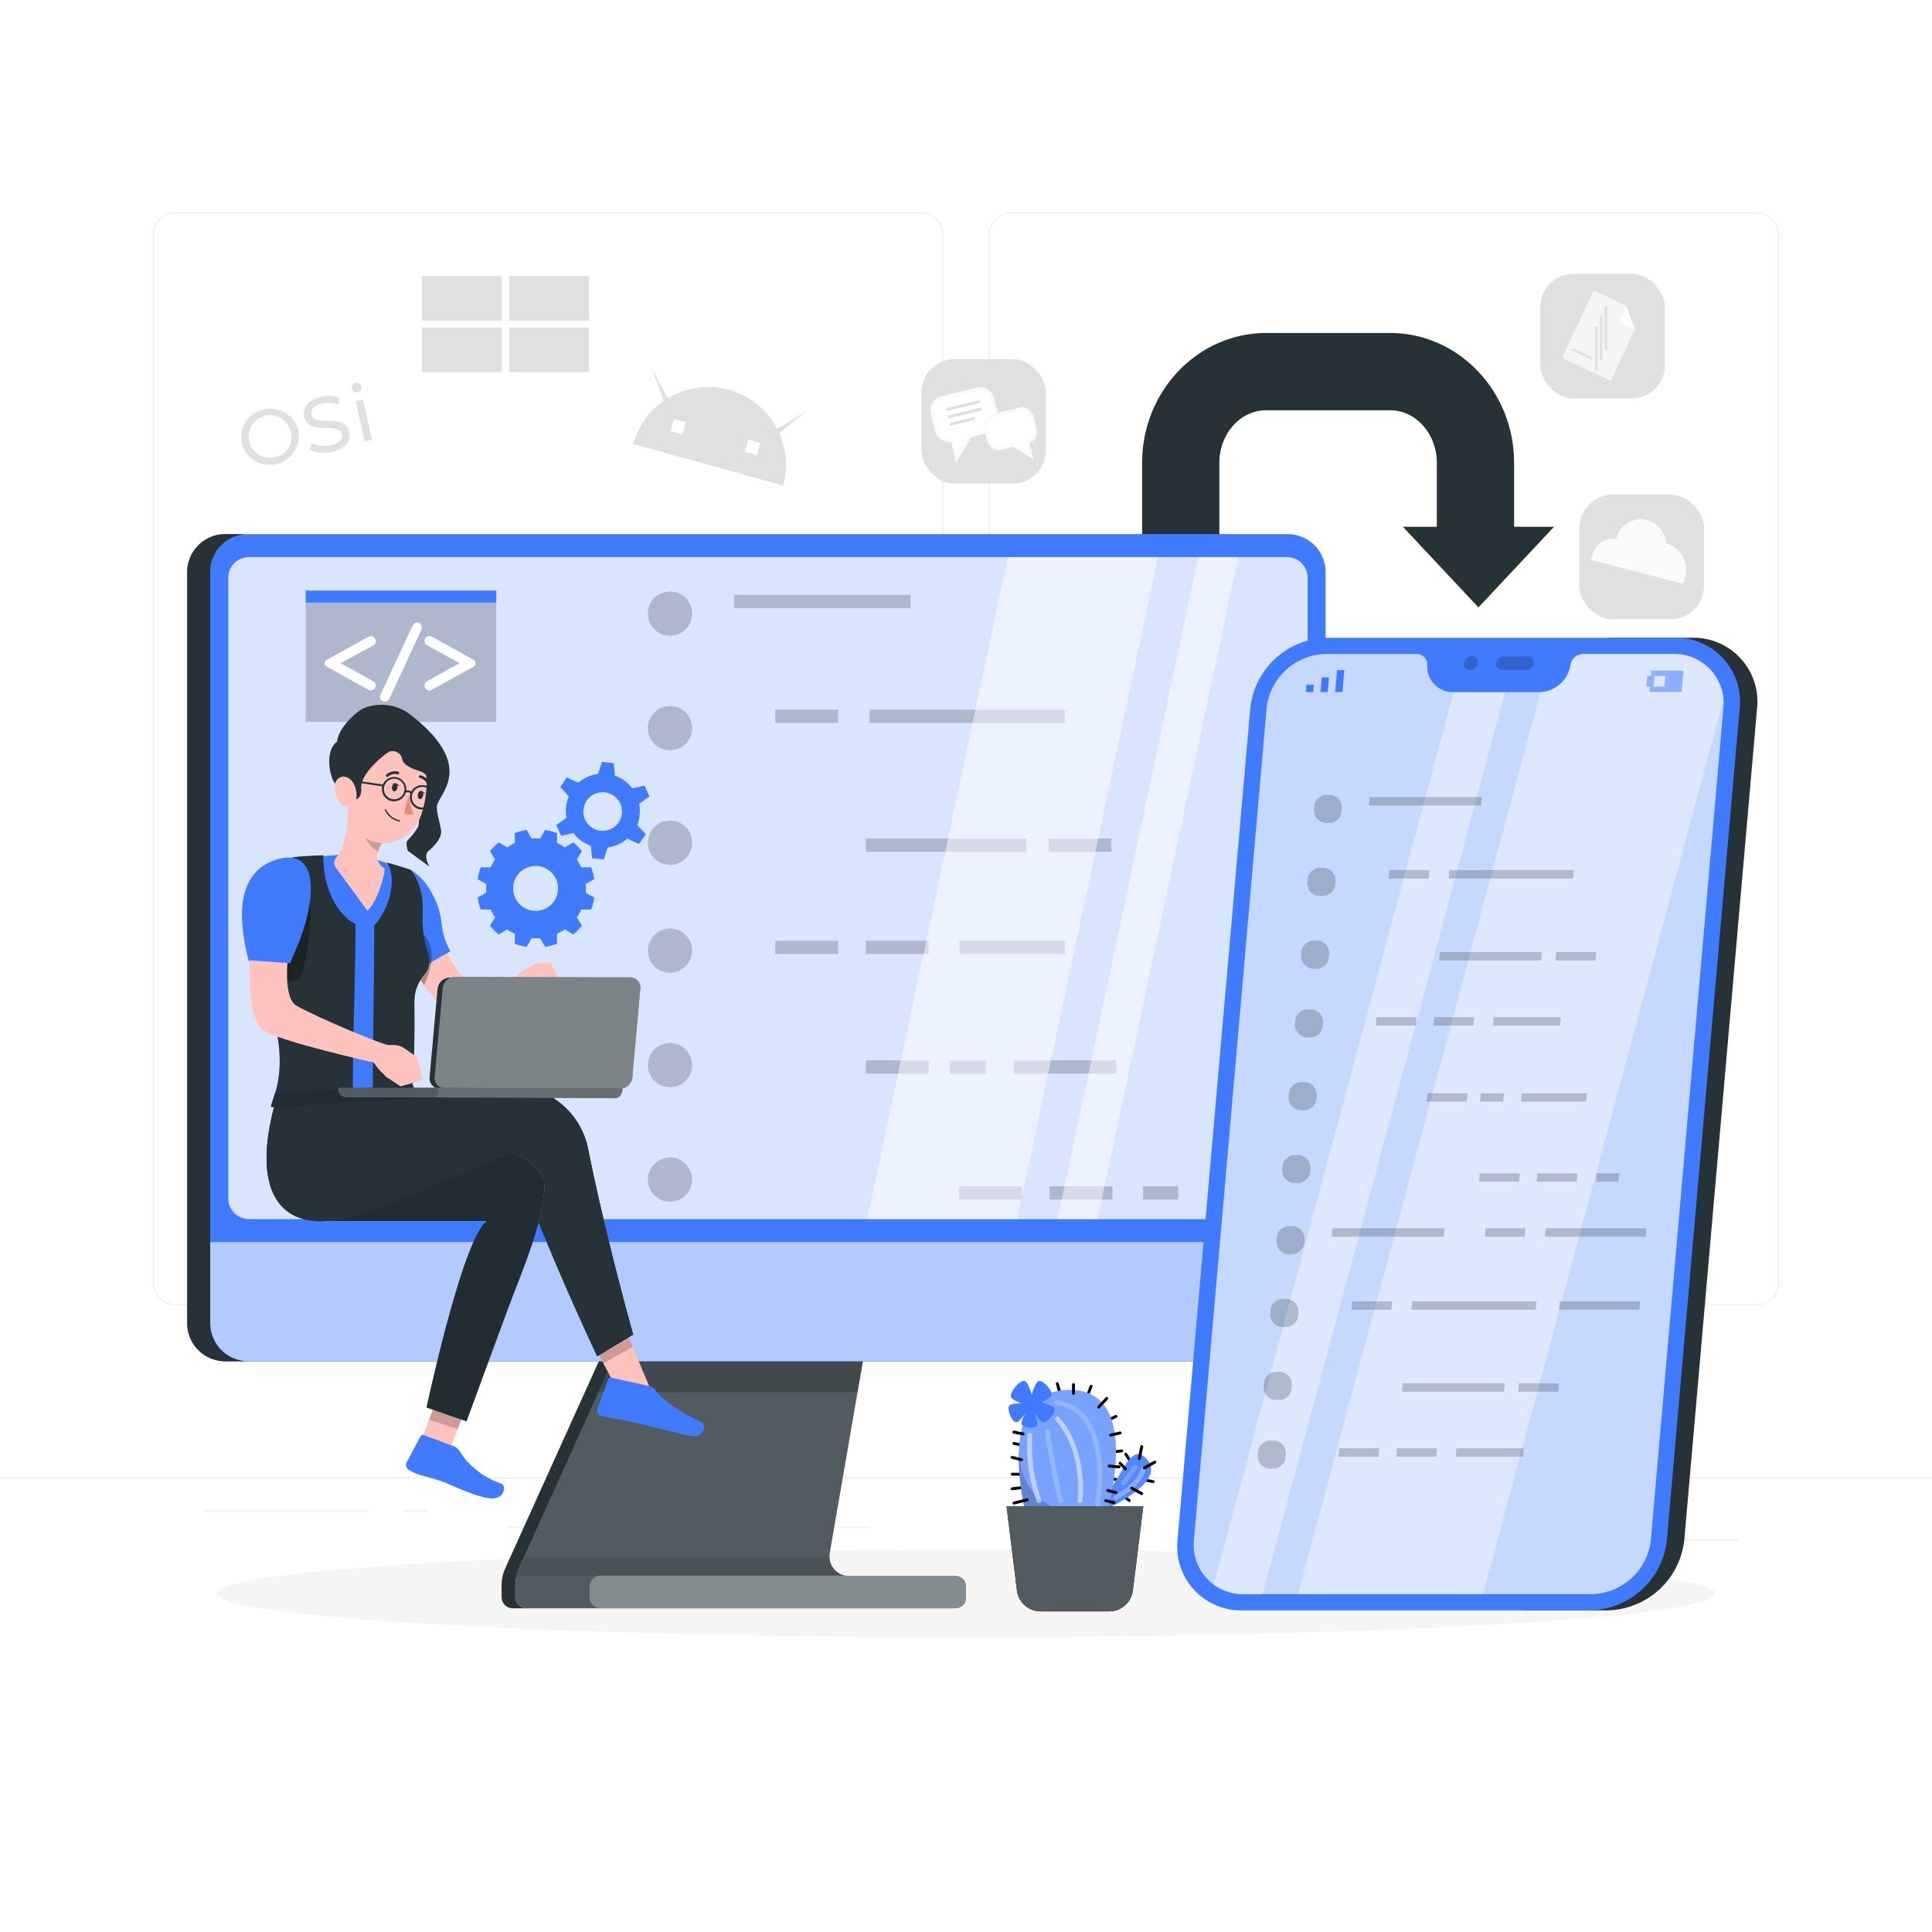 <svg class="animated" id="freepik_stories-cross-platform-software" xmlns="http://www.w3.org/2000/svg" viewBox="0 0 500 500" version="1.1" xmlns:xlink="http://www.w3.org/1999/xlink" xmlns:svgjs="http://svgjs.com/svgjs"><style>svg#freepik_stories-cross-platform-software:not(.animated) .animable {opacity: 0;}svg#freepik_stories-cross-platform-software.animated #freepik--background-complete--inject-65 {animation: 1s 1 forwards cubic-bezier(.36,-0.01,.5,1.38) slideUp;animation-delay: 0s;}svg#freepik_stories-cross-platform-software.animated #freepik--Shadow--inject-65 {animation: 1s 1 forwards cubic-bezier(.36,-0.01,.5,1.38) zoomOut;animation-delay: 0s;}svg#freepik_stories-cross-platform-software.animated #freepik--Arrow--inject-65 {animation: 1s 1 forwards cubic-bezier(.36,-0.01,.5,1.38) zoomIn,1.5s Infinite  linear shake;animation-delay: 0s,1s;}svg#freepik_stories-cross-platform-software.animated #freepik--Plant--inject-65 {animation: 1s 1 forwards cubic-bezier(.36,-0.01,.5,1.38) lightSpeedLeft;animation-delay: 0s;}svg#freepik_stories-cross-platform-software.animated #freepik--device-1--inject-65 {animation: 1s 1 forwards cubic-bezier(.36,-0.01,.5,1.38) lightSpeedLeft,1.5s Infinite  linear wind;animation-delay: 0s,1s;}svg#freepik_stories-cross-platform-software.animated #freepik--Gears--inject-65 {animation: 1s 1 forwards cubic-bezier(.36,-0.01,.5,1.38) zoomIn;animation-delay: 0s;}svg#freepik_stories-cross-platform-software.animated #freepik--Character--inject-65 {animation: 1s 1 forwards cubic-bezier(.36,-0.01,.5,1.38) lightSpeedRight,1.5s Infinite  linear wind;animation-delay: 0s,1s;}svg#freepik_stories-cross-platform-software.animated #freepik--device-2--inject-65 {animation: 1s 1 forwards cubic-bezier(.36,-0.01,.5,1.38) slideDown,1.5s Infinite  linear floating;animation-delay: 0s,1s;}            @keyframes slideUp {                0% {                    opacity: 0;                    transform: translateY(30px);                }                100% {                    opacity: 1;                    transform: inherit;                }            }                    @keyframes zoomOut {                0% {                    opacity: 0;                    transform: scale(1.5);                }                100% {                    opacity: 1;                    transform: scale(1);                }            }                    @keyframes zoomIn {                0% {                    opacity: 0;                    transform: scale(0.5);                }                100% {                    opacity: 1;                    transform: scale(1);                }            }                    @keyframes shake {                10%, 90% {                    transform: translate3d(-1px, 0, 0);                  }                  20%, 80% {                    transform: translate3d(2px, 0, 0);                  }                  30%, 50%, 70% {                    transform: translate3d(-4px, 0, 0);                  }                  40%, 60% {                    transform: translate3d(4px, 0, 0);                  }            }                    @keyframes lightSpeedLeft {              from {                transform: translate3d(-50%, 0, 0) skewX(20deg);                opacity: 0;              }              60% {                transform: skewX(-10deg);                opacity: 1;              }              80% {                transform: skewX(2deg);              }              to {                opacity: 1;                transform: translate3d(0, 0, 0);              }            }                    @keyframes wind {                0% {                    transform: rotate( 0deg );                }                25% {                    transform: rotate( 1deg );                }                75% {                    transform: rotate( -1deg );                }            }                    @keyframes lightSpeedRight {              from {                transform: translate3d(50%, 0, 0) skewX(-20deg);                opacity: 0;              }              60% {                transform: skewX(10deg);                opacity: 1;              }              80% {                transform: skewX(-2deg);              }              to {                opacity: 1;                transform: translate3d(0, 0, 0);              }            }                    @keyframes slideDown {                0% {                    opacity: 0;                    transform: translateY(-30px);                }                100% {                    opacity: 1;                    transform: translateY(0);                }            }                    @keyframes floating {                0% {                    opacity: 1;                    transform: translateY(0px);                }                50% {                    transform: translateY(-10px);                }                100% {                    opacity: 1;                    transform: translateY(0px);                }            }        </style><g id="freepik--background-complete--inject-65" class="animable" style="transform-origin: 250px 228.23px;"><rect x="416.78" y="398.49" width="33.12" height="0.25" style="fill: rgb(235, 235, 235); transform-origin: 433.34px 398.615px;" id="elni1n0mrgzd" class="animable"></rect><rect x="322.53" y="401.21" width="8.69" height="0.25" style="fill: rgb(235, 235, 235); transform-origin: 326.875px 401.335px;" id="elbkskgjjciv6" class="animable"></rect><rect x="396.59" y="389.21" width="19.19" height="0.25" style="fill: rgb(235, 235, 235); transform-origin: 406.185px 389.335px;" id="elpw2ioyvgik" class="animable"></rect><rect x="52.46" y="390.89" width="43.19" height="0.25" style="fill: rgb(235, 235, 235); transform-origin: 74.055px 391.015px;" id="eltj4cfuqge6d" class="animable"></rect><rect x="104.56" y="390.89" width="6.33" height="0.25" style="fill: rgb(235, 235, 235); transform-origin: 107.725px 391.015px;" id="elqn1z8s61ml" class="animable"></rect><rect x="131.47" y="395.11" width="93.68" height="0.25" style="fill: rgb(235, 235, 235); transform-origin: 178.31px 395.235px;" id="el259w169rolj" class="animable"></rect><path d="M238.4,337.8H45.3a5.71,5.71,0,0,1-5.71-5.71V60.66A5.71,5.71,0,0,1,45.3,55H238.4a5.71,5.71,0,0,1,5.71,5.71V332.09A5.71,5.71,0,0,1,238.4,337.8ZM45.3,55.2a5.47,5.47,0,0,0-5.46,5.46V332.09a5.47,5.47,0,0,0,5.46,5.46H238.4a5.47,5.47,0,0,0,5.46-5.46V60.66a5.47,5.47,0,0,0-5.46-5.46Z" style="fill: rgb(235, 235, 235); transform-origin: 141.85px 196.4px;" id="ellx0udcfiurh" class="animable"></path><path d="M454.7,337.8H261.6a5.71,5.71,0,0,1-5.71-5.71V60.66A5.71,5.71,0,0,1,261.6,55H454.7a5.71,5.71,0,0,1,5.71,5.71V332.09A5.71,5.71,0,0,1,454.7,337.8ZM261.6,55.2a5.47,5.47,0,0,0-5.46,5.46V332.09a5.47,5.47,0,0,0,5.46,5.46H454.7a5.47,5.47,0,0,0,5.46-5.46V60.66a5.47,5.47,0,0,0-5.46-5.46Z" style="fill: rgb(235, 235, 235); transform-origin: 358.15px 196.4px;" id="elqc2i99zuaxh" class="animable"></path><rect y="382.4" width="500" height="0.25" style="fill: rgb(235, 235, 235); transform-origin: 250px 382.525px;" id="eloa356rey5fb" class="animable"></rect><path d="M378.29,300.18s13.8-13,13.57-21.55-8.62,11.48-8.82,7.27,9.54-16.3,9.95-24.56-9.91,14.82-10.46,11,9.45-21.05,9.37-27.05-8.74,15.21-10,11.46,7.21-17.77,5-28.26-6.77,17-7.47,13.54,5.16-21.43,1-28.59-3,19.39-4.39,16.3-2.27-18.31-7.54-23.49,1.39,15.33-.23,16.37-9.14-14.24-11.17-11.34,10.69,19.31,10.81,23.23-10.26-6.55-11.19-2.3,14.45,10.94,15.24,15-12.8-3.21-12.74,1,12.93,6.44,13.7,11.2-12.61-3.45-11.87,2.14,9.73,4.49,10.76,10-9.3-.77-8.91,4.46,10.71,5.81,11.79,9.8-9.85-1.86-9.55,2.38S376.14,292.91,378.29,300.18Z" style="fill: rgb(224, 224, 224); transform-origin: 374.841px 252.796px;" id="elsqysm0jc5z9" class="animable"></path><path d="M377.15,318.68a163.48,163.48,0,0,0,2.9-29.2c.52-21.29-2.16-42.76-9.25-62.89-.52-1.47-2.91-.94-2.39.54,7,20,9.7,41.17,9.19,62.27A160,160,0,0,1,374.81,318c-.31,1.53,2,2.27,2.34.73Z" style="fill: rgb(240, 240, 240); transform-origin: 374.225px 272.649px;" id="eler0wmctk71a" class="animable"></path><path d="M382.33,304.58s-9.59-18.36-6.53-30.8,5.3,16.52,6.73,9.59S378,263,383.55,253s.41,18.76,4.08,12.44S387,243,392.12,236.86s1.63,13.26,4.07,10.2,1.84-17.33,5.72-20.6.4,13.67,2.44,10.4,6.73-18.15,13.26-20-4.28,9.17,0,8.15,14.07-3.26,14.89,1.23-20.6,9.38-23.05,14.89,9.79-4.29,12-.21-18.77,9.79-20.4,15.91,17.34-5.1,16.93,1.23-21.83,7.54-22.85,13.05,17.55-6.12,16.93-.61-19.17,9.79-20.39,15.7,13.66-5.5,14.07-.81S382.33,304.58,382.33,304.58Z" style="fill: rgb(235, 235, 235); transform-origin: 403.86px 260.615px;" id="el4c6in17k20e" class="animable"></path><path d="M368.77,304s9.28-16.55,6.51-24.63S370.49,293,369,289s4.23-18.4,2.15-26.4-5,17.1-6.71,13.56,2.73-22.9.86-28.6-3.8,17.13-6.13,13.92,1.57-19.11-3.64-28.48-1.37,18.28-3.08,15.16-1.48-22-7.58-27.58,3,19.39.69,16.86-7.65-16.79-14.23-20.16,5.91,14.22,4.68,15.69-13-10.85-14.05-7.48,16,15.23,17.26,18.94-11.75-3.19-11.37,1.15,17.07,6.12,19,9.76-13.17.77-11.86,4.75,14.26,2.28,16.42,6.59-13.06.48-10.69,5.59,10.63,1.38,13.26,6.33-9.1,2-7.16,6.92,11.95,2.34,14.17,5.83-10,1.16-8.4,5.12S364.55,297.74,368.77,304Z" style="fill: rgb(235, 235, 235); transform-origin: 348.855px 260.426px;" id="el70vvwmmrkf9" class="animable"></path><path d="M373.22,322a164.55,164.55,0,0,0-6-28.73c-5.88-20.47-14.85-40.16-27.64-57.26-.93-1.24-3.06,0-2.11,1.24,12.67,16.94,21.57,36.38,27.39,56.67A161.09,161.09,0,0,1,370.77,322c.15,1.55,2.6,1.56,2.45,0Z" style="fill: rgb(240, 240, 240); transform-origin: 355.229px 279.331px;" id="el0rz4xczl1jh" class="animable"></path><path d="M381.92,319.67a175.93,175.93,0,0,1,3-25.37c2.94-16.17,7.63-32.69,16.67-46.58,5.15-7.93,11.9-14.72,20.53-18.77,1.43-.67.19-2.78-1.23-2.12-15.44,7.26-24.69,22.71-30.56,38.09-5.45,14.32-8.47,29.57-10.07,44.78-.35,3.31-.66,6.64-.77,10-.05,1.58,2.39,1.57,2.45,0Z" style="fill: rgb(245, 245, 245); transform-origin: 401.122px 273.793px;" id="el0hm9722w7u38" class="animable"></path><polygon points="401.9 314.92 351.32 314.92 357.03 369.03 357.03 382.08 396.19 382.08 396.19 369.03 401.9 314.92" style="fill: rgb(235, 235, 235); transform-origin: 376.61px 348.5px;" id="elwod4wuhh9er" class="animable"></polygon><path d="M91.05,100.58a1.28,1.28,0,0,1,1-1.53,1.27,1.27,0,1,1-1,1.53Zm1,3.17,1.9-.42,2.3,10.49-1.9.42Z" style="fill: rgb(224, 224, 224); transform-origin: 93.635px 106.634px;" id="elbu3x7dgawcf" class="animable"></path><path d="M62.52,114.64a7.54,7.54,0,0,1,14.72-3.23,7.54,7.54,0,0,1-14.72,3.23Zm12.74-2.8a5.51,5.51,0,1,0-4.19,6.5A5.32,5.32,0,0,0,75.26,111.84Z" style="fill: rgb(224, 224, 224); transform-origin: 69.88px 113.025px;" id="elflxgybae1j4" class="animable"></path><path d="M80.18,116.36l.39-1.7a7.36,7.36,0,0,0,4.93.6c2.39-.53,3.21-1.68,3-2.89-.74-3.38-8.66.59-9.79-4.55-.47-2.14.79-4.32,4.43-5.12a8.3,8.3,0,0,1,4.72.25l-.3,1.72a7.39,7.39,0,0,0-4.05-.29c-2.35.52-3.15,1.73-2.88,2.94.74,3.38,8.67-.58,9.78,4.5.47,2.12-.83,4.32-4.49,5.12A8.43,8.43,0,0,1,80.18,116.36Z" style="fill: rgb(224, 224, 224); transform-origin: 84.559px 109.835px;" id="el65a99skku2r" class="animable"></path><path d="M201.08,110.86c-.27-.51-.56-1-.88-1.5a20.15,20.15,0,0,0-25.12-7.48c-.52.23-1,.49-1.55.77a20.07,20.07,0,0,0-9.66,12.25l38.82,10.76A20.09,20.09,0,0,0,201.08,110.86Zm-24.42,1.56-3.12-.87.86-3.12,3.12.87Zm19.22,5.32-3.12-.86.86-3.12,3.12.86Z" style="fill: rgb(224, 224, 224); transform-origin: 183.647px 112.9px;" id="el4rymn1ukqx7" class="animable"></path><polygon points="198.32 114.84 197.14 113.39 208.76 106.3 198.32 114.84" style="fill: rgb(224, 224, 224); transform-origin: 202.95px 110.57px;" id="eljbryjei70wq" class="animable"></polygon><polygon points="173.26 107.89 175.01 107.27 168.7 95.2 173.26 107.89" style="fill: rgb(224, 224, 224); transform-origin: 171.855px 101.545px;" id="elpb8tewirn1i" class="animable"></polygon><rect x="109.19" y="71.44" width="20.68" height="11.56" style="fill: rgb(224, 224, 224); transform-origin: 119.53px 77.22px;" id="eltl3auuebuth" class="animable"></rect><rect x="131.78" y="71.44" width="20.68" height="11.56" style="fill: rgb(224, 224, 224); transform-origin: 142.12px 77.22px;" id="elduoabus3jhp" class="animable"></rect><rect x="109.19" y="84.78" width="20.68" height="11.56" style="fill: rgb(224, 224, 224); transform-origin: 119.53px 90.56px;" id="el2qjtzd9t0jg" class="animable"></rect><rect x="131.78" y="84.78" width="20.68" height="11.56" style="fill: rgb(224, 224, 224); transform-origin: 142.12px 90.56px;" id="elnjfx3iys5lh" class="animable"></rect><g id="el1phe7rh68gv"><rect x="398.62" y="70.87" width="32.26" height="32.26" rx="8.58" style="fill: rgb(224, 224, 224); transform-origin: 414.75px 87px; transform: rotate(25.28deg);" class="animable"></rect></g><path d="M423.1,85.24l-6.1,13a.32.32,0,0,1-.44.16l-12-5.63a.34.34,0,0,1-.16-.45l7.92-16.85a.33.33,0,0,1,.44-.16l8.08,3.79Z" style="fill: rgb(245, 245, 245); transform-origin: 413.734px 86.857px;" id="el6v4wv2o6wof" class="animable"></path><path d="M420.87,79.06,419,83a.34.34,0,0,0,.16.45l3.9,1.83Z" style="fill: rgb(255, 255, 255); transform-origin: 421.014px 82.17px;" id="elms8aithu1jf" class="animable"></path><g id="el1401scvl24hj"><rect x="415.23" y="79.3" width="0.7" height="11.29" rx="0.3" style="fill: rgb(224, 224, 224); transform-origin: 415.58px 84.945px; transform: rotate(-64.99deg);" class="animable"></rect></g><g id="elb9wmilp9zfj"><rect x="414.01" y="81.9" width="0.7" height="11.29" rx="0.3" style="fill: rgb(224, 224, 224); transform-origin: 414.36px 87.545px; transform: rotate(-64.99deg);" class="animable"></rect></g><g id="elru5l6y60emi"><rect x="412.79" y="84.5" width="0.7" height="11.29" rx="0.3" style="fill: rgb(224, 224, 224); transform-origin: 413.14px 90.145px; transform: rotate(-64.99deg);" class="animable"></rect></g><path d="M411.92,92.33l-4.69-2.16a.3.3,0,0,0-.4.15l0,.09a.3.3,0,0,0,.15.4L411.63,93a.3.3,0,0,0,.4-.15l0-.09A.3.3,0,0,0,411.92,92.33Z" style="fill: rgb(224, 224, 224); transform-origin: 409.441px 91.585px;" id="el4i7ruvkph1q" class="animable"></path><g id="eln7ot01gpli8"><rect x="238.46" y="92.94" width="32.21" height="32.21" rx="8.57" style="fill: rgb(224, 224, 224); transform-origin: 254.565px 109.045px; transform: rotate(-13.47deg);" class="animable"></rect></g><path d="M256.89,103.23l1.05,4.41a3.41,3.41,0,0,1-2.51,4.1l-4.22,1-3.65,6-1.16-4.81a3.41,3.41,0,0,1-4.1-2.52L241.25,107a3.4,3.4,0,0,1,2.51-4.1l9-2.16A3.4,3.4,0,0,1,256.89,103.23Z" style="fill: rgb(255, 255, 255); transform-origin: 249.594px 109.689px;" id="eluc2vl72z8cj" class="animable"></path><path d="M247.4,119.71l-1.29-5.36a3.81,3.81,0,0,1-4.19-2.88l-1-4.41a3.8,3.8,0,0,1,2.8-4.57l9-2.16a3.79,3.79,0,0,1,4.57,2.8l1.06,4.41a3.79,3.79,0,0,1-2.8,4.57l-4.06,1Zm-3.55-16.46a3,3,0,0,0-2.22,3.63l1.05,4.41a3,3,0,0,0,3.63,2.23l.38-.09,1,4.27,3.25-5.3,4.36-1a3,3,0,0,0,2.23-3.63l-1.05-4.41a3,3,0,0,0-3.63-2.23Z" style="fill: rgb(250, 250, 250); transform-origin: 249.636px 109.968px;" id="eloedyc6ms6h" class="animable"></path><path d="M267.1,107.82l.81,3.39a2.61,2.61,0,0,1-1.93,3.15l.88,3.7-4.59-2.81L259,116a2.62,2.62,0,0,1-3.16-1.93l-.81-3.39a2.62,2.62,0,0,1,1.93-3.16l6.94-1.66A2.62,2.62,0,0,1,267.1,107.82Z" style="fill: rgb(255, 255, 255); transform-origin: 261.47px 111.92px;" id="el75y940zn3on" class="animable"></path><path d="M267.46,118.89l-5.25-3.23-3.08.74a3,3,0,0,1-3.63-2.22l-.81-3.39a3,3,0,0,1,2.22-3.63l6.94-1.66a3,3,0,0,1,3.63,2.23l.81,3.39a3,3,0,0,1-1.85,3.51Zm-10.36-11a2.23,2.23,0,0,0-1.65,2.69l.81,3.39a2.23,2.23,0,0,0,2.69,1.64l3.39-.81,3.92,2.41-.75-3.17.37-.09a2.22,2.22,0,0,0,1.65-2.68l-.81-3.39a2.22,2.22,0,0,0-2.68-1.65Z" style="fill: rgb(250, 250, 250); transform-origin: 261.489px 112.152px;" id="elxyrnn3qngf" class="animable"></path><path d="M253.45,104.34l-8.16,2a.39.39,0,0,1-.18-.76l8.16-2a.39.39,0,1,1,.18.76Z" style="fill: rgb(224, 224, 224); transform-origin: 249.281px 104.96px;" id="elqx69rl7ojuo" class="animable"></path><path d="M253.91,106.25l-8.17,2a.39.39,0,0,1-.18-.76l8.17-2a.39.39,0,1,1,.18.76Z" style="fill: rgb(224, 224, 224); transform-origin: 249.735px 106.87px;" id="el87d78j5owrm" class="animable"></path><path d="M252.1,108.69l-5.9,1.42a.39.39,0,1,1-.18-.76l5.89-1.41a.39.39,0,0,1,.19.75Z" style="fill: rgb(224, 224, 224); transform-origin: 249.033px 109.029px;" id="elubbzwb2y5kn" class="animable"></path><g id="el1n7t50atcpb"><rect x="408.74" y="128.01" width="32.26" height="32.26" rx="8.58" style="fill: rgb(224, 224, 224); transform-origin: 424.87px 144.14px; transform: rotate(14.5deg);" class="animable"></rect></g><path d="M436.17,149.27c-.09.33-.42,1.51-.55,1.82l-23.83-6.16c0-.17.29-1.2.33-1.37a5.55,5.55,0,0,1,6.23-4.09c0-.06,0-.13,0-.2a6.49,6.49,0,0,1,12.77,1.28,6.75,6.75,0,0,1,1.09.4A7.2,7.2,0,0,1,436.17,149.27Z" style="fill: rgb(250, 250, 250); transform-origin: 424.092px 142.738px;" id="el5p7pk3u1pwj" class="animable"></path></g><g id="freepik--Shadow--inject-65" class="animable" style="transform-origin: 250px 412.39px;"><ellipse id="freepik--path--inject-65" cx="250" cy="412.39" rx="193.89" ry="11.32" style="fill: rgb(245, 245, 245); transform-origin: 250px 412.39px;" class="animable"></ellipse></g><g id="freepik--Arrow--inject-65" class="animable" style="transform-origin: 348.875px 121.685px;"><path d="M402.18,136.33,382.62,157.2l-19.56-20.87h8.79V119.76c0-7.5-5.43-13.59-12.11-13.59H327.68c-6.68,0-12.11,6.09-12.11,13.59v19.06h-20V119.76c0-18.52,14.41-33.59,32.11-33.59h32.06c17.71,0,32.11,15.07,32.11,33.59v16.57Z" style="fill: rgb(38, 50, 56); transform-origin: 348.875px 121.685px;" id="elmm77uclqenc" class="animable"></path></g><g id="freepik--Plant--inject-65" class="animable" style="transform-origin: 279.88px 387.207px;"><path d="M290.31,375.88l-3.27.3c-.48.05-.48-.71,0-.75l3.27-.3c.49-.05.48.71,0,.75Z" id="elh4qwi7gvfwr" class="animable" style="transform-origin: 288.677px 375.655px;"></path><path d="M290.5,386.54l1.93,1.45c.39.29,0,.95-.38.66l-1.93-1.46c-.38-.28,0-.94.38-.65Z" id="elsmjmsicz7y8" class="animable" style="transform-origin: 291.277px 387.595px;"></path><path d="M295.32,382.44l3.2.66c.48.09.28.82-.2.72l-3.2-.65c-.47-.1-.27-.83.2-.73Z" id="elmhwy40v81bd" class="animable" style="transform-origin: 296.824px 383.13px;"></path><path d="M292.54,378.88,291,376.52c-.27-.4.38-.78.65-.38l1.59,2.36c.27.4-.38.78-.65.38Z" id="elx30cvrkzy89" class="animable" style="transform-origin: 292.12px 377.51px;"></path><path d="M287.14,382.15l2.57.58c.48.11.27.83-.2.73l-2.57-.58c-.47-.11-.27-.83.2-.73Z" id="elj2o34384nc" class="animable" style="transform-origin: 288.327px 382.805px;"></path><path d="M265.12,385.31l-3.2.36c-.48.06-.47-.7,0-.75l3.2-.37c.48-.05.48.7,0,.76Z" id="ele3m7szg5xeg" class="animable" style="transform-origin: 263.522px 385.11px;"></path><path d="M289,366.89,286.6,368c-.44.21-.82-.44-.38-.65l2.4-1.12c.44-.2.82.45.38.66Z" id="eld1v9dal50z" class="animable" style="transform-origin: 287.61px 367.117px;"></path><path d="M282.74,358.86,281.53,362c-.17.45-.9.25-.73-.2.41-1.05.81-2.1,1.21-3.15.17-.45.9-.25.73.2Z" id="el8s1wl7bsm5g" class="animable" style="transform-origin: 281.77px 360.325px;"></path><path d="M264.79,381.9h-2.87a.38.38,0,0,1,0-.75h2.87a.38.38,0,0,1,0,.75Z" id="el3hka19hrmd5" class="animable" style="transform-origin: 263.355px 381.525px;"></path><path d="M264.69,374.44l-2.39-.53c-.48-.1-.28-.83.2-.72l2.39.52c.48.1.27.83-.2.73Z" id="elcnt8yyzbwd8" class="animable" style="transform-origin: 263.594px 373.814px;"></path><path d="M274,360.7l-.74-2.52a.38.38,0,0,1,.73-.2l.74,2.52a.38.38,0,0,1-.73.2Z" id="elpl5vom3upd" class="animable" style="transform-origin: 273.995px 359.34px;"></path><path d="M284.88,391.17s17.28-7.22,12.06-13.38c-5-5.87-7.16,7.74-12.06,9.5S284.88,391.17,284.88,391.17Z" style="fill: rgb(64, 123, 255); transform-origin: 290.312px 383.75px;" id="elda81yzmc7sg" class="animable"></path><g id="elx11inoh1ytp"><path d="M284.88,391.17s17.28-7.22,12.06-13.38c-5-5.87-7.16,7.74-12.06,9.5S284.88,391.17,284.88,391.17Z" style="fill: rgb(255, 255, 255); opacity: 0.1; transform-origin: 290.312px 383.75px;" class="animable"></path></g><path d="M285.53,394.92s11.75-35.77-9.23-35.21-9.51,37.37-9.51,37.37Z" style="fill: rgb(64, 123, 255); transform-origin: 276.235px 378.392px;" id="elbqimdx2x0f" class="animable"></path><g id="ellgyb2mrr9d"><path d="M285.53,394.92s11.75-35.77-9.23-35.21-9.51,37.37-9.51,37.37Z" style="fill: rgb(255, 255, 255); opacity: 0.3; transform-origin: 276.235px 378.392px;" class="animable"></path></g><g id="el64b0swsmzc9"><path d="M266.79,397.08s-3.54-11.38-3.08-21.58c.82,16.56,15.23,15.67,15.23,15.67l1,4.39Z" style="opacity: 0.2; transform-origin: 271.804px 386.29px;" class="animable"></path></g><path d="M295.88,389.84l-2.69,21.76a6.17,6.17,0,0,1-6.13,5.42H269.32a6.17,6.17,0,0,1-6.14-5.42l-2.69-21.76Z" style="fill: rgb(38, 50, 56); transform-origin: 278.185px 403.43px;" id="elrslwb5x9nhe" class="animable"></path><path d="M295.88,389.84l-2.69,21.76a6.17,6.17,0,0,1-6.13,5.42H269.32a6.17,6.17,0,0,1-6.14-5.42l-2.69-21.76Z" style="fill: rgb(38, 50, 56); transform-origin: 278.185px 403.43px;" id="elfpxcxkkuu14" class="animable"></path><g id="elyv94igkujt"><path d="M295.88,389.84l-2.69,21.76a6.17,6.17,0,0,1-6.13,5.42H269.32a6.17,6.17,0,0,1-6.14-5.42l-2.69-21.76Z" style="fill: rgb(255, 255, 255); opacity: 0.2; transform-origin: 278.185px 403.43px;" class="animable"></path></g><g id="eldrcogrfqwe"><g style="opacity: 0.2; transform-origin: 278.979px 376.145px;" class="animable"><path d="M283.39,389.18c1.4-8.83,1.17-24.08-10.19-25.65-.8-.11-.46-1.32.33-1.21,12.17,1.68,12.57,17.76,11.07,27.2-.13.8-1.34.46-1.21-.34Z" style="fill: rgb(255, 255, 255); transform-origin: 278.979px 376.145px;" id="elmp5vwwwm8aa" class="animable"></path></g></g><g id="elgywh47cp6pf"><g style="opacity: 0.5; transform-origin: 276.682px 377.78px;" class="animable"><path d="M278.89,388.4c.62-7.14-.81-15.25-5.64-20.75-.53-.6.35-1.5.89-.89,5,5.74,6.66,14.16,6,21.64-.07.8-1.33.81-1.26,0Z" style="fill: rgb(255, 255, 255); transform-origin: 276.682px 377.78px;" id="elkslcp48zc67" class="animable"></path></g></g><g id="elmdm19yxa35d"><g style="opacity: 0.2; transform-origin: 272.781px 379.406px;" class="animable"><path d="M273.88,388.57c-1.47-5.94-2.51-12-3.42-18-.12-.79,1.09-1.13,1.21-.33.92,6,2,12.1,3.42,18,.19.79-1,1.13-1.21.34Z" style="fill: rgb(255, 255, 255); transform-origin: 272.781px 379.406px;" id="elisab95t2rq" class="animable"></path></g></g><g id="elm4r1c8al26n"><g style="opacity: 0.5; transform-origin: 267.676px 379.919px;" class="animable"><path d="M268.28,388.57a42.25,42.25,0,0,1-2.37-17.12c0-.81,1.31-.81,1.26,0a41.12,41.12,0,0,0,2.33,16.78c.28.77-.94,1.09-1.22.34Z" style="fill: rgb(255, 255, 255); transform-origin: 267.676px 379.919px;" id="el33py47pfkc3" class="animable"></path></g></g><g id="el8dbv77mjrj2"><g style="opacity: 0.3; transform-origin: 292.34px 383.842px;" class="animable"><path d="M288.49,387c2.61-1.5,6.07-3.86,6.78-7,.18-.79,1.4-.46,1.21.33-.78,3.44-4.46,6.05-7.35,7.72a.63.63,0,0,1-.64-1.09Z" style="fill: rgb(255, 255, 255); transform-origin: 292.34px 383.842px;" id="elljdvjl73cvn" class="animable"></path></g></g><g id="elclssj0itukk"><g style="opacity: 0.2; transform-origin: 292.242px 381.82px;" class="animable"><path d="M294.25,380.09q-1.46,2.06-2.93,4.09c-.47.65-1.56,0-1.09-.63l2.94-4.09c.47-.65,1.56,0,1.08.63Z" style="fill: rgb(255, 255, 255); transform-origin: 292.242px 381.82px;" id="el77cxwiymye4" class="animable"></path></g></g><path d="M269.45,362.92s2.64-1.11,2.73-1.94c.12-1.21-2.09-3.73-3.29-3.58-1,.13-1.89,3.58-1.89,3.58s-.88-3.46-1.89-3.58c-1.33-.15-3.69,2.73-3.5,4.06.11.77,2.63,1.69,2.63,1.69s-2.75,0-3.11.75c-.51,1,.7,4,1.82,4.17.87.17,2.51-2.49,2.51-2.49s-1.5,2.47-1,3.17,3.12,1,3.77.33-.53-3.5-.53-3.5,1.43,2.51,2.28,2.49c1.14,0,3.17-2.35,2.94-3.47C272.68,363.67,269.45,362.92,269.45,362.92Z" style="fill: rgb(64, 123, 255); transform-origin: 266.974px 363.424px;" id="el2xr6ommrbix" class="animable"></path><path d="M289.61,380l-2.57-.19c-.48,0-.48-.8,0-.76l2.57.2c.48,0,.49.79,0,.75Z" id="elb7rla0i2wjo" class="animable" style="transform-origin: 288.327px 379.525px;"></path><path d="M290,371.2l-2.46.56c-.47.11-.68-.62-.2-.72l2.46-.56c.48-.11.68.62.2.72Z" id="eleeicd8xk34n" class="animable" style="transform-origin: 288.671px 371.12px;"></path><path d="M286.68,362.18l-2.1,2.25c-.33.36-.86-.18-.53-.53l2.1-2.26c.33-.36.86.18.53.54Z" id="el5heq64vzjf" class="animable" style="transform-origin: 285.365px 363.035px;"></path><path d="M265.92,388.53l-3.42.83a.38.38,0,0,1-.2-.73l3.42-.83c.47-.11.67.62.2.73Z" id="eldjrgeh6m9as" class="animable" style="transform-origin: 264.12px 388.577px;"></path><path d="M264.29,378.15l-2.47-.62a.38.38,0,0,1,.2-.73l2.47.62a.38.38,0,0,1-.2.73Z" id="elh6shco5pmz" class="animable" style="transform-origin: 263.155px 377.475px;"></path><path d="M264.69,371.48l-2.39-.5c-.48-.1-.28-.83.2-.73l2.39.51c.48.1.28.82-.2.72Z" id="elf3101pmpve6" class="animable" style="transform-origin: 263.595px 370.865px;"></path><path d="M277.43,360.6v-2.26a.38.38,0,0,1,.76,0v2.26a.38.38,0,0,1-.76,0Z" id="eljnsgbgbjz4n" class="animable" style="transform-origin: 277.81px 359.47px;"></path><path d="M286.77,385.35l2.14.58a.37.37,0,0,1-.2.72l-2.14-.57a.38.38,0,0,1,.2-.73Z" id="eln26dqvb5dn" class="animable" style="transform-origin: 287.752px 386.004px;"></path><path d="M286.25,388l2.18.52c.47.11.27.84-.2.73l-2.18-.53c-.47-.11-.27-.84.2-.72Z" id="elia9uy7z3gc" class="animable" style="transform-origin: 287.24px 388.624px;"></path><path d="M293.05,384.79l2.62,1.44c.43.23.05.88-.38.65l-2.62-1.44a.38.38,0,0,1,.38-.65Z" id="elvgszg9uabq" class="animable" style="transform-origin: 294.192px 385.845px;"></path><path d="M295.92,379.59l2.78-1.53c.43-.23.81.42.38.66l-2.78,1.52a.38.38,0,0,1-.38-.65Z" id="elxvvagaq7se" class="animable" style="transform-origin: 297.522px 379.14px;"></path><path d="M294.49,377.37l.63-3.13c.1-.48.82-.28.73.2l-.63,3.14c-.1.47-.82.27-.73-.21Z" id="elszdlwswnbhr" class="animable" style="transform-origin: 295.17px 375.906px;"></path><path d="M291,380.42l-1.4-1.46c-.34-.36.19-.89.53-.54l1.4,1.47c.34.35-.19.89-.53.53Z" id="eld6glt7800e4" class="animable" style="transform-origin: 290.565px 379.422px;"></path></g><g id="freepik--device-1--inject-65" class="animable" style="transform-origin: 195.77px 277.23px;"><path d="M133.42,410.22v3.09a2.91,2.91,0,0,0,2.91,2.91h111a2.68,2.68,0,0,0,2.67-2.68v-3a2.67,2.67,0,0,0-2.67-2.67H219.73a5.05,5.05,0,0,1-5-5.92l9.68-56H161.38l-27,59.74A10.87,10.87,0,0,0,133.42,410.22Z" style="fill: rgb(38, 50, 56); transform-origin: 191.71px 381.085px;" id="elctmgxbw8dgm" class="animable"></path><g id="elo86mtvpo2tq"><path d="M250,410.56v3a2.66,2.66,0,0,1-2.67,2.67h-111a2.92,2.92,0,0,1-2.91-2.9v-3.1a11.13,11.13,0,0,1,.27-2.44,12,12,0,0,1,.68-2l27-59.73h63.06L214.75,402a4.08,4.08,0,0,0-.07,1,5,5,0,0,0,4,4.83,4.42,4.42,0,0,0,1,.11h27.61A2.67,2.67,0,0,1,250,410.56Z" style="fill: rgb(255, 255, 255); opacity: 0.2; transform-origin: 191.71px 381.145px;" class="animable"></path></g><path d="M130.81,405.76l27-59.74h3.57l-27,59.74a10.87,10.87,0,0,0-1,4.46v3.09a2.91,2.91,0,0,0,2.91,2.91h-3.57a2.91,2.91,0,0,1-2.91-2.91v-3.09A10.87,10.87,0,0,1,130.81,405.76Z" style="fill: rgb(38, 50, 56); transform-origin: 145.595px 381.12px;" id="elxsxl9wa8h3a" class="animable"></path><g id="elktn0azh75q"><polygon points="161.38 346.02 224.43 346.02 221.96 360.3 154.93 360.3 161.38 346.02" style="opacity: 0.2; transform-origin: 189.68px 353.16px;" class="animable"></polygon></g><g id="elhgimxvrnk4o"><path d="M152.6,410.58v2.84a2.81,2.81,0,0,0,2.8,2.8h91.94a2.67,2.67,0,0,0,2.67-2.68v-3a2.67,2.67,0,0,0-2.67-2.67H219.73a5.1,5.1,0,0,1-1-.11H155.4A2.8,2.8,0,0,0,152.6,410.58Z" style="fill: rgb(255, 255, 255); opacity: 0.3; transform-origin: 201.305px 411.99px;" class="animable"></path></g><g id="elzfjbax54on"><path d="M133.7,407.78h85a5,5,0,0,1-4-4.83H135.87Z" style="opacity: 0.1; transform-origin: 176.2px 405.365px;" class="animable"></path></g><path d="M64.24,352.3h269a9.84,9.84,0,0,0,9.83-9.84V148.06a9.83,9.83,0,0,0-9.83-9.83h-269a9.83,9.83,0,0,0-9.84,9.83v194.4A9.84,9.84,0,0,0,64.24,352.3Z" style="fill: rgb(64, 123, 255); transform-origin: 198.735px 245.265px;" id="el0rky0ou1khyn" class="animable"></path><path d="M343.09,321.44v21a9.84,9.84,0,0,1-9.83,9.84h-269a9.84,9.84,0,0,1-9.84-9.84v-21Z" style="fill: rgb(64, 123, 255); transform-origin: 198.755px 336.86px;" id="el2dgl3u6prxk" class="animable"></path><g id="el8osxgr745qr"><path d="M343.09,321.44v21a9.84,9.84,0,0,1-9.83,9.84h-269a9.84,9.84,0,0,1-9.84-9.84v-21Z" style="fill: rgb(255, 255, 255); opacity: 0.6; transform-origin: 198.755px 336.86px;" class="animable"></path></g><path d="M64.41,315.5H333.08a5.33,5.33,0,0,0,5.33-5.33V149.5a5.32,5.32,0,0,0-5.33-5.33H64.41a5.33,5.33,0,0,0-5.33,5.33V310.17A5.33,5.33,0,0,0,64.41,315.5Z" style="fill: rgb(64, 123, 255); transform-origin: 198.745px 229.835px;" id="ellvm9ts9v6x" class="animable"></path><g id="eljmjbstuiq8f"><path d="M64.41,315.5H333.08a5.33,5.33,0,0,0,5.33-5.33V149.5a5.32,5.32,0,0,0-5.33-5.33H64.41a5.33,5.33,0,0,0-5.33,5.33V310.17A5.33,5.33,0,0,0,64.41,315.5Z" style="fill: rgb(255, 255, 255); opacity: 0.8; transform-origin: 198.745px 229.835px;" class="animable"></path></g><g id="el7m9zjreh3q7"><rect x="79.13" y="152.86" width="49.31" height="33.95" style="opacity: 0.2; transform-origin: 103.785px 169.835px;" class="animable"></rect></g><rect x="79.13" y="152.86" width="49.31" height="3.11" style="fill: rgb(64, 123, 255); transform-origin: 103.785px 154.415px;" id="elyvf5xy07sdg" class="animable"></rect><path d="M88.16,171.64l8.07,4.47a2.51,2.51,0,0,1,.8.6,1.08,1.08,0,0,1,.2.68,1.26,1.26,0,0,1-.37.91,1.22,1.22,0,0,1-.88.38,2.36,2.36,0,0,1-1-.36l-10.4-5.79a1,1,0,0,1,0-1.79L95,165a2.47,2.47,0,0,1,1-.35,1.22,1.22,0,0,1,.89.37,1.24,1.24,0,0,1,.37.9,1.06,1.06,0,0,1-.2.68,2.66,2.66,0,0,1-.8.61Z" style="fill: rgb(255, 255, 255); transform-origin: 90.644px 171.665px;" id="elp5hs9xzzcof" class="animable"></path><path d="M108.91,163.31l-8,17.19a2.35,2.35,0,0,1-.55.84,1.16,1.16,0,0,1-.76.25,1.22,1.22,0,0,1-.88-.36,1.12,1.12,0,0,1-.37-.83,2.75,2.75,0,0,1,.29-1l8-17.18a2.54,2.54,0,0,1,.54-.83,1.24,1.24,0,0,1,1.63.1,1.1,1.1,0,0,1,.37.82A2.64,2.64,0,0,1,108.91,163.31Z" style="fill: rgb(255, 255, 255); transform-origin: 103.765px 171.361px;" id="elchlt83p0xws" class="animable"></path><path d="M118.94,171.64l-8.06-4.47a2.6,2.6,0,0,1-.81-.61,1.12,1.12,0,0,1-.2-.68,1.26,1.26,0,0,1,1.26-1.27,2.42,2.42,0,0,1,1,.35l10.4,5.78a1,1,0,0,1,0,1.79l-10.4,5.79a2.33,2.33,0,0,1-1,.36,1.2,1.2,0,0,1-.89-.39,1.26,1.26,0,0,1-.37-.9,1.14,1.14,0,0,1,.2-.68,2.46,2.46,0,0,1,.81-.6Z" style="fill: rgb(255, 255, 255); transform-origin: 116.477px 171.645px;" id="elajaicifb4lc" class="animable"></path><path d="M58.29,138.23h5.95a9.83,9.83,0,0,0-9.84,9.83v194.4a9.84,9.84,0,0,0,9.84,9.84H58.29a9.85,9.85,0,0,1-9.84-9.84V148.06A9.84,9.84,0,0,1,58.29,138.23Z" style="fill: rgb(64, 123, 255); transform-origin: 56.345px 245.265px;" id="elptxnn3jh4o7" class="animable"></path><path d="M58.29,138.23h5.95a9.83,9.83,0,0,0-9.84,9.83v194.4a9.84,9.84,0,0,0,9.84,9.84H58.29a9.85,9.85,0,0,1-9.84-9.84V148.06A9.84,9.84,0,0,1,58.29,138.23Z" style="fill: rgb(38, 50, 56); transform-origin: 56.345px 245.265px;" id="elixizpdi5ioc" class="animable"></path><g id="elwikumwdzde"><g style="opacity: 0.2; transform-origin: 236.29px 232.04px;" class="animable"><path d="M173.4,164.53h0a5.72,5.72,0,0,1-5.73-5.73h0a5.72,5.72,0,0,1,5.73-5.72h0a5.72,5.72,0,0,1,5.72,5.72h0A5.72,5.72,0,0,1,173.4,164.53Z" id="elav3ewqpy9bg" class="animable" style="transform-origin: 173.395px 158.805px;"></path><path d="M173.4,194.17h0a5.72,5.72,0,0,1-5.73-5.73h0a5.72,5.72,0,0,1,5.73-5.72h0a5.72,5.72,0,0,1,5.72,5.72h0A5.72,5.72,0,0,1,173.4,194.17Z" id="elmkn69tsyd" class="animable" style="transform-origin: 173.395px 188.445px;"></path><path d="M173.4,223.81h0a5.72,5.72,0,0,1-5.73-5.73h0a5.72,5.72,0,0,1,5.73-5.72h0a5.72,5.72,0,0,1,5.72,5.72h0A5.72,5.72,0,0,1,173.4,223.81Z" id="elxn6xfq0vb7e" class="animable" style="transform-origin: 173.395px 218.085px;"></path><path d="M173.4,251.74h0a5.72,5.72,0,0,1-5.73-5.72h0a5.72,5.72,0,0,1,5.73-5.72h0a5.72,5.72,0,0,1,5.72,5.72h0A5.72,5.72,0,0,1,173.4,251.74Z" id="el55zt5nys0d9" class="animable" style="transform-origin: 173.395px 246.02px;"></path><path d="M173.4,281.38h0a5.72,5.72,0,0,1-5.73-5.72h0a5.73,5.73,0,0,1,5.73-5.73h0a5.73,5.73,0,0,1,5.72,5.73h0A5.72,5.72,0,0,1,173.4,281.38Z" id="el55c7paflzx9" class="animable" style="transform-origin: 173.395px 275.655px;"></path><path d="M173.4,311h0a5.72,5.72,0,0,1-5.73-5.72h0a5.73,5.73,0,0,1,5.73-5.73h0a5.73,5.73,0,0,1,5.72,5.73h0A5.72,5.72,0,0,1,173.4,311Z" id="el78xngf4vwer" class="animable" style="transform-origin: 173.395px 305.275px;"></path><rect x="190" y="153.96" width="45.64" height="3.43" id="elsmy14u9pbe" class="animable" style="transform-origin: 212.82px 155.675px;"></rect><rect x="200.64" y="183.67" width="16.26" height="3.43" id="elvezdtjcuh5d" class="animable" style="transform-origin: 208.77px 185.385px;"></rect><rect x="271.39" y="217.01" width="16.26" height="3.43" id="el093mbhezpdyc" class="animable" style="transform-origin: 279.52px 218.725px;"></rect><rect x="200.64" y="243.47" width="16.26" height="3.43" id="elc8g5iv0rp6n" class="animable" style="transform-origin: 208.77px 245.185px;"></rect><rect x="224.08" y="243.47" width="16.26" height="3.43" id="elxqwz7zq6ka" class="animable" style="transform-origin: 232.21px 245.185px;"></rect><rect x="224.08" y="217.01" width="41.54" height="3.43" id="eluixhewbnyup" class="animable" style="transform-origin: 244.85px 218.725px;"></rect><rect x="248.28" y="243.47" width="27.35" height="3.43" id="elnf5ns2h282k" class="animable" style="transform-origin: 261.955px 245.185px;"></rect><rect x="248.19" y="307.01" width="16.26" height="3.43" id="el9b720hq5ta7" class="animable" style="transform-origin: 256.32px 308.725px;"></rect><rect x="271.63" y="307.01" width="16.26" height="3.43" id="ely5yuhvilx7q" class="animable" style="transform-origin: 279.76px 308.725px;"></rect><rect x="295.83" y="307.01" width="9.08" height="3.43" id="el72rdoxt5yv7" class="animable" style="transform-origin: 300.37px 308.725px;"></rect><rect x="225.04" y="183.67" width="50.59" height="3.43" id="elyriyu36jwcq" class="animable" style="transform-origin: 250.335px 185.385px;"></rect><rect x="224.08" y="274.42" width="16.26" height="3.43" id="elzzfsfaxtnh" class="animable" style="transform-origin: 232.21px 276.135px;"></rect><rect x="245.77" y="274.42" width="9.4" height="3.43" id="eldco7a2ee7hg" class="animable" style="transform-origin: 250.47px 276.135px;"></rect><rect x="262.36" y="274.42" width="26.55" height="3.43" id="elltea2ydfnxh" class="animable" style="transform-origin: 275.635px 276.135px;"></rect></g></g><g id="eloqdydyo49d"><polygon points="320.45 144.17 310.12 144.17 273.7 315.5 284.04 315.5 320.45 144.17" style="fill: rgb(255, 255, 255); opacity: 0.5; transform-origin: 297.075px 229.835px;" class="animable"></polygon></g><g id="elwkeuwwo6mgh"><polygon points="263.26 315.5 299.68 144.17 260.85 144.17 224.43 315.5 263.26 315.5" style="fill: rgb(255, 255, 255); opacity: 0.5; transform-origin: 262.055px 229.835px;" class="animable"></polygon></g></g><g id="freepik--Gears--inject-65" class="animable" style="transform-origin: 145.835px 221.12px;"><path d="M125.83,229.92c0,.38,0,.76,0,1.13l-2.23,1.24a15.22,15.22,0,0,0,.83,3.1l2.55,0a12,12,0,0,0,1.14,2l-1.31,2.19a15.09,15.09,0,0,0,2.26,2.26l2.19-1.31a12,12,0,0,0,2,1.14l-.05,2.55a15.22,15.22,0,0,0,3.1.83l1.24-2.23c.37,0,.75,0,1.13,0s.77,0,1.14,0l1.24,2.23a15.13,15.13,0,0,0,3.09-.83l0-2.55a12.46,12.46,0,0,0,2-1.14l2.19,1.31a15.09,15.09,0,0,0,2.26-2.26l-1.31-2.19a12,12,0,0,0,1.14-2l2.55,0a15.22,15.22,0,0,0,.83-3.1l-2.23-1.24c0-.37.05-.75.05-1.13s0-.77-.05-1.14l2.23-1.24a15.13,15.13,0,0,0-.83-3.09l-2.55,0a12.46,12.46,0,0,0-1.14-2l1.31-2.19a15.09,15.09,0,0,0-2.26-2.26l-2.19,1.31a12.46,12.46,0,0,0-2-1.14l0-2.55a15.13,15.13,0,0,0-3.09-.83l-1.24,2.23c-.37,0-.75-.05-1.14-.05s-.76,0-1.13.05l-1.24-2.23a15.22,15.22,0,0,0-3.1.83l.05,2.55a12,12,0,0,0-2,1.14l-2.19-1.31a15.09,15.09,0,0,0-2.26,2.26l1.31,2.19a12.46,12.46,0,0,0-1.14,2l-2.55,0a15.13,15.13,0,0,0-.83,3.09l2.23,1.24C125.85,229.15,125.83,229.53,125.83,229.92Zm12.78-5.81a5.81,5.81,0,1,1-5.81,5.81A5.81,5.81,0,0,1,138.61,224.11Z" style="fill: rgb(64, 123, 255); transform-origin: 138.705px 229.92px;" id="el43p5k8idlzh" class="animable"></path><path d="M165.54,210.81a9.73,9.73,0,0,0-.12-2.81l2.65-1.88-1.25-2.81-3.17.71a9.62,9.62,0,0,0-4.51-3.27l-.3-3.24-3.06-.32-1,3.1a9.6,9.6,0,0,0-5.08,2.27l-3-1.36L145,203.69l2.21,2.39a9.49,9.49,0,0,0-.59,5.54l-2.65,1.88,1.25,2.81,3.17-.72a9.57,9.57,0,0,0,4.51,3.28l.3,3.24,3.06.32,1-3.1a9.6,9.6,0,0,0,5.08-2.27l3,1.36,1.81-2.49-2.21-2.39A9.79,9.79,0,0,0,165.54,210.81ZM155.46,215a5,5,0,1,1,5.48-4.44A5,5,0,0,1,155.46,215Z" style="fill: rgb(64, 123, 255); transform-origin: 156.02px 209.81px;" id="elc9pl73hshra" class="animable"></path></g><g id="freepik--Character--inject-65" class="animable" style="transform-origin: 122.452px 285.1px;"><g id="freepik--Character--inject-2--inject-65" class="animable" style="transform-origin: 122.452px 285.1px;"><path d="M136.91,257.68c-.53.39-1,.67-1.42,1a12.49,12.49,0,0,1-1.43.88,26.3,26.3,0,0,1-3,1.45,21.8,21.8,0,0,1-6.89,1.62,15.62,15.62,0,0,1-7.87-1.52,14.53,14.53,0,0,1-3.47-2.45,23.37,23.37,0,0,1-2.52-2.84c-.22-.32-.45-.64-.65-1a48.92,48.92,0,0,1-5.5-10.81c-.68-1.83-1.31-3.63-1.85-5.43-.07-.19-.12-.38-.18-.57-.31-1-.58-2-.85-3s-.49-2-.73-3.14l9.69-2.15c.2.79.47,1.76.71,2.67l.78,2.76c.56,1.82,1.12,3.64,1.74,5.42s1.28,3.53,2,5.18a30.88,30.88,0,0,0,2.41,4.59,16.48,16.48,0,0,0,1.33,1.78,7.67,7.67,0,0,0,1.31,1.17,8,8,0,0,0,3.7,1.33,18.8,18.8,0,0,0,5-.09c.91-.13,1.8-.29,2.7-.49l1.34-.32,1.28-.34Z" style="fill: rgb(255, 195, 189); transform-origin: 118.73px 246.193px;" id="el5ea3o46qlwj" class="animable"></path><path d="M97.06,227.67c4.69-5.95,11.8-3.77,15.79,5.71,2.22,5.05.59,7.19,3.71,12.81l-15.13,8.7C97.05,245.93,92.24,233.78,97.06,227.67Z" style="fill: rgb(64, 123, 255); transform-origin: 105.805px 239.626px;" id="elzkkcckhst1c" class="animable"></path><g id="elxtuie86ze49"><path d="M109.8,254.86h-.17a48.92,48.92,0,0,1-5.5-10.81c-.68-1.83-1.31-3.63-1.85-5.43.67-.91,1.29-1.3,1.75-1C107.11,239.74,115.48,242.62,109.8,254.86Z" style="isolation: isolate; opacity: 0.3; transform-origin: 107.005px 246.19px;" class="animable"></path></g><path d="M135.26,251.21l3.22-1.76,1.12,7.19s-5.37,3.23-6.91.56l.16-1.86A5.87,5.87,0,0,1,135.26,251.21Z" style="fill: rgb(255, 195, 189); transform-origin: 136.145px 253.854px;" id="eli2j1em1gppr" class="animable"></path><polygon points="142.52 249.1 145.34 254.87 139.58 256.64 138.46 249.45 142.52 249.1" style="fill: rgb(255, 195, 189); transform-origin: 141.9px 252.87px;" id="el7sc48cidbvi" class="animable"></polygon><path d="M109.56,232.07c-.29,8.21-2.64,17.81-3,48.8l-35.2,4.3c-.08-.65-.16-1.31-.23-2a1.11,1.11,0,0,1,0-.17c.49-1.31,3.49-10.39-2.1-24.81h0c-.07-2.4-.07-4.66,0-6.69,0-1.17.1-2.36.17-3.57a167.62,167.62,0,0,1,2-19.84,7.45,7.45,0,0,1,6.64-6l8.63-.76,2-.18,8.53,1.2,7.44,2.43A7.39,7.39,0,0,1,109.56,232.07Z" style="fill: rgb(64, 123, 255); transform-origin: 89.271px 253.16px;" id="elgqaej8lhlle" class="animable"></path><path d="M106.78,281c.42-5.69.6-14.4.45-21.3a10.91,10.91,0,0,1,2.55-7.4,5.55,5.55,0,0,0,.84-1.28,5.81,5.81,0,0,0,.11-4.41,27.6,27.6,0,0,1-1.32-10.22c.15-4-.62-8.05-3-11.21-1.9-.78-6.32-1.95-6.32-2,2.19,2.85,1.89,10.43-3.25,16.38,0,13.94-.32,28.23-.36,42.17A14.17,14.17,0,0,0,106.78,281Z" style="fill: rgb(38, 50, 56); transform-origin: 103.796px 252.776px;" id="elvagmaznho1g" class="animable"></path><path d="M92,239.12c0,13.94-.71,29.22-.67,43.16-3.49,1-18.83.93-20.15.92h-.09s0-.06.07-.17c.49-1.31,3.49-10.39-2.1-24.81h0a66.78,66.78,0,0,0-4.72-9.71,9.15,9.15,0,0,0,4.91-.55c5.23-2.11,7.55-8.85,7.43-12-.12-3.45-1-12-1-14,0-.31,8-.67,8-.61C83.58,231.68,88.6,237.53,92,239.12Z" style="fill: rgb(38, 50, 56); transform-origin: 78.17px 252.274px;" id="elhz6arg8h8cl" class="animable"></path><polygon points="107.73 376.03 115.29 378.12 122.06 360.37 114.52 358.28 107.73 376.03" style="fill: rgb(255, 195, 189); transform-origin: 114.895px 368.2px;" id="elo0xsbb82bki" class="animable"></polygon><path d="M119.29,376a3.94,3.94,0,0,0-2.15-1.84l-7.43-2.75a.69.69,0,0,0-.9.33l-3.53,6.61a1.56,1.56,0,0,0,.62,2.11l0,0c2.64,1.58,4.62,1.51,8.9,3.1,2.64,1,8.07,3.73,11.92,4.2s4.47-3.31,2.91-3.85C124.11,382.09,120.31,377.94,119.29,376Z" style="fill: rgb(64, 123, 255); transform-origin: 117.758px 379.576px;" id="elc05velc8jca" class="animable"></path><g id="elzmc0848354k"><g style="opacity: 0.2; transform-origin: 116.54px 364.05px;" class="animable"><polygon points="122.06 360.38 118.46 369.82 111.02 367.43 114.51 358.28 122.06 360.38" id="elnibyx4iizgc" class="animable" style="transform-origin: 116.54px 364.05px;"></polygon></g></g><path d="M140.91,308a51.36,51.36,0,0,1-1.52,8.32c-2,7.71-5.4,15.56-8.23,23.22-5.58,15.13-10.42,28.31-10.42,28.31l-10.36-3.58S119.69,320.52,126,316H87.51a15,15,0,0,1-2.15-.14c6.63-.85,16.94-4.93,26.52-9,8.47-3.61,16.38-7.2,20.68-8.59h0C137.79,300.49,141.32,303.59,140.91,308Z" style="fill: rgb(38, 50, 56); transform-origin: 113.151px 333.06px;" id="elbjjjtfr231k" class="animable"></path><g id="el62ip6to00ym"><path d="M140.91,308a51.36,51.36,0,0,1-1.52,8.32c-2,7.71-5.4,15.56-8.23,23.22-5.58,15.13-10.42,28.31-10.42,28.31l-10.36-3.58S119.69,320.52,126,316H87.51a15,15,0,0,1-2.15-.14c6.63-.85,16.94-4.93,26.52-9,8.47-3.61,16.38-7.2,20.68-8.59h0C137.79,300.49,141.32,303.59,140.91,308Z" style="opacity: 0.1; transform-origin: 113.151px 333.06px;" class="animable"></path></g><g id="elup52qrte46"><path d="M132.56,298.29c-4.3,1.39-12.21,5-20.68,8.59-9.58,4.09-19.89,8.17-26.52,9-11.15-1.49-15.35-14.78-3.68-30.11,7.57,0,15.19,7.25,15.19,7.25S119.77,292.91,132.56,298.29Z" style="opacity: 0.6; transform-origin: 103.636px 300.825px;" class="animable"></path></g><polygon points="160.38 360.76 168.84 360.76 159.98 339.55 154.25 349.29 160.38 360.76" style="fill: rgb(255, 195, 189); transform-origin: 161.545px 350.155px;" id="el48wmp076zzb" class="animable"></polygon><path d="M168.15,358.76l-9.93-2.25a.69.69,0,0,0-.83.44l-2.77,7.63a1.53,1.53,0,0,0,1,1.89l.05,0c3.48.72,5.19.9,9.55,1.89,2.69.61,9.49,2.39,13.2,3.23s4.68-2.79,3.2-3.48c-6.62-3.06-10.21-6-12.13-8.49A2.4,2.4,0,0,0,168.15,358.76Z" style="fill: rgb(64, 123, 255); transform-origin: 168.42px 364.101px;" id="elfr8qp1wt6gq" class="animable"></path><g id="el87rk70i45sq"><g style="opacity: 0.2; transform-origin: 159px 346.195px;" class="animable"><polygon points="159.98 339.55 163.75 348.59 156.15 352.84 154.25 349.3 159.98 339.55" id="elf5hjkwg2nke" class="animable" style="transform-origin: 159px 346.195px;"></polygon></g></g><path d="M163.87,345.37,154.56,351s-7.75-16.3-15.17-34.68a51.36,51.36,0,0,0,1.52-8.32c.41-4.42-3.12-7.52-8.34-9.71h0c-4.3,1.39-12.21,5-20.68,8.59-9.58,4.09-19.89,8.17-26.52,9a17.3,17.3,0,0,1-2.29.17c-12.72,0-17.12-11.15-12-30.09,7.58,0,20.54-.81,20.54-.81s25-6,43-4a20.3,20.3,0,0,1,17.6,16.26C156.83,320.46,163.87,345.37,163.87,345.37Z" style="fill: rgb(38, 50, 56); transform-origin: 116.43px 315.871px;" id="el3boge5u0l03" class="animable"></path><path d="M163.87,345.37,154.56,351s-7.75-16.3-15.17-34.68a51.36,51.36,0,0,0,1.52-8.32c.41-4.42-3.12-7.52-8.34-9.71h0c-4.3,1.39-12.21,5-20.68,8.59-9.58,4.09-19.89,8.17-26.52,9a17.3,17.3,0,0,1-2.29.17c-12.72,0-17.12-11.15-12-30.09,7.58,0,20.54-.81,20.54-.81s25-6,43-4a20.3,20.3,0,0,1,17.6,16.26C156.83,320.46,163.87,345.37,163.87,345.37Z" style="fill: rgb(38, 50, 56); transform-origin: 116.43px 315.871px;" id="eljnnczf98j5s" class="animable"></path><path d="M71.06,283.2l-.92,2.89c-.12.22.14.45.51.47l35.46-2.13c.29,0,.53-.12.56-.31l.38-2.9c0-.2-.22-.38-.54-.39L71.63,283A.62.62,0,0,0,71.06,283.2Z" style="fill: rgb(38, 50, 56); transform-origin: 88.58px 283.695px;" id="elfo9uek75uzm" class="animable"></path><g id="elaj044w7ot8d"><path d="M71.06,283.2l-.92,2.89c-.12.22.14.45.51.47l35.46-2.13c.29,0,.53-.12.56-.31l.38-2.9c0-.2-.22-.38-.54-.39L71.63,283A.62.62,0,0,0,71.06,283.2Z" style="opacity: 0.1; transform-origin: 88.58px 283.695px;" class="animable"></path></g><g id="elnxmhvgo4fvq"><path d="M74.65,225.19C81.73,224,81.38,240,78.16,251.8c-.94,3.41-5,2-6.33,1.1C67.36,250,65.85,230.33,74.65,225.19Z" style="isolation: isolate; opacity: 0.3; transform-origin: 74.306px 239.548px;" class="animable"></path></g><path d="M74.71,246.19s-1.79,11.67,1.91,14,24.56,11.34,25.1,10.43c-1.07,1.68-2.09,3.11-3.15,4.79,0,0-27-6-30.63-8.91-3.27-2.65-3.75-12.52-3.19-20.88C67.7,243.88,74.71,246.19,74.71,246.19Z" style="fill: rgb(255, 195, 189); transform-origin: 83.135px 260.191px;" id="el7vz89h3p6kp" class="animable"></path><path d="M71.9,222.36c7.29-2.14,10,3.69,7.82,13.7-1.11,5.4-2.57,8.1-4.64,13.22l-10.77-.78C60,231.5,64.45,224.55,71.9,222.36Z" style="fill: rgb(64, 123, 255); transform-origin: 71.537px 235.6px;" id="elgencjq1e3jt" class="animable"></path><path d="M89.9,207.32l3.86,4.45L99,217.83A6.83,6.83,0,0,0,97.92,220a3.71,3.71,0,0,0,1.45,4.64c.8.38-2,9.56-4.32,11l-7.68-10.49c-1-1.3-1.22-2-.22-3.4C90,217.72,90.22,211.92,89.9,207.32Z" style="fill: rgb(255, 195, 189); transform-origin: 93.005px 221.48px;" id="eljk5tg5w7bah" class="animable"></path><g id="el1mswqt9q05w"><path d="M97.73,216.33,94.43,212c0,.13-.08.27-.13.42a11.73,11.73,0,0,0-.33,1.88c-.2,2.16,1.84,4.95,3.83,6.14L98,220a8.23,8.23,0,0,1,1-2,.26.26,0,0,1,.09-.09Z" style="isolation: isolate; opacity: 0.2; transform-origin: 96.523px 216.22px;" class="animable"></path></g><path d="M110.87,220.26c1.52-1.3,3.54-3.38,3.27-5.36s-1-3.9-1.09-5.9c-.17-3.21,10.72-10.07-6.31-23.63a12.26,12.26,0,0,0-12.78-2c-2.27,1-15.82,12.84,3.59,14.35,3.08.25,5.59-2.57,8.67-2.87.54.27,1.15.74,1.69,1a5.78,5.78,0,0,1,1.39.89,1.87,1.87,0,0,1,.64,1.47c-.16,2-1.42,3.87-1.84,5.8-.95.64-1,2.38-.92,3.51a19.13,19.13,0,0,0,.94,3.28,4.63,4.63,0,0,1,0,3.34,15.92,15.92,0,0,1-2.57,3.25c-.56.63-.27,2,0,2.8l5.56,4.07C110.43,223,109.8,221.17,110.87,220.26Z" style="fill: rgb(38, 50, 56); transform-origin: 101.785px 203.33px;" id="elscoo7zjnjne" class="animable"></path><path d="M90.26,199.12c-.6,7.19-1.26,11.36,1.83,15.44,4.65,6.16,13.92,4,16.63-2.92,2.44-6.2,3-16.9-3.64-20.6a10,10,0,0,0-14.82,8.08Z" style="fill: rgb(255, 195, 189); transform-origin: 100.08px 203.988px;" id="el8hed0bmqebn" class="animable"></path><path d="M89.21,205.48l3.07,1.33h0c1.06-.43,1.26-1.68,1.19-2.82-.27-4.38,7.59-9.78,7.59-9.78s-8.33-3.15-10.87-3.15c-6.66,0-5.35,9.29-3.45,11.78A18.14,18.14,0,0,0,89.21,205.48Z" style="fill: rgb(38, 50, 56); transform-origin: 93.131px 198.935px;" id="elgptill93635" class="animable"></path><path d="M106.5,204.76a3.16,3.16,0,1,1,1.15,4.32A3.17,3.17,0,0,1,106.5,204.76Zm.43.25a2.66,2.66,0,1,0,3.64-1A2.66,2.66,0,0,0,106.93,205Z" style="fill: rgb(38, 50, 56); transform-origin: 109.235px 206.345px;" id="elk85ubvb7izn" class="animable"></path><path d="M99.27,202.64a3.15,3.15,0,1,1,1.14,4.32A3.17,3.17,0,0,1,99.27,202.64Zm.43.25a2.66,2.66,0,1,0,3.64-1A2.66,2.66,0,0,0,99.7,202.89Z" style="fill: rgb(38, 50, 56); transform-origin: 101.991px 204.233px;" id="el8gc5ev02rzm" class="animable"></path><path d="M105.05,205.17a.86.86,0,0,1,1.23.3l.44-.22a1.36,1.36,0,0,0-1.88-.54Z" style="fill: rgb(38, 50, 56); transform-origin: 105.78px 204.999px;" id="elobnrsvbsad9" class="animable"></path><polygon points="90.7 202.29 99.29 203.56 99.39 203.08 90.8 201.81 90.7 202.29" style="fill: rgb(38, 50, 56); transform-origin: 95.045px 202.685px;" id="el1ew8psp19bz" class="animable"></polygon><path d="M86.57,204.18a6.56,6.56,0,0,0,2.06,4.2c1.53,1.4,3.4-.13,3.62-2.16.19-1.82-.73-4.48-2.58-5.1S86.39,202.18,86.57,204.18Z" style="fill: rgb(255, 195, 189); transform-origin: 89.415px 204.955px;" id="elldfvr2zrl5" class="animable"></path><path d="M101.46,203.57c-.1.59.11,1.14.5,1.22s.74-.32.89-.91a1,1,0,0,0-.5-1.22C102,202.57,101.57,203,101.46,203.57Z" style="fill: rgb(38, 50, 56); transform-origin: 102.17px 203.724px;" id="el2rqeal44btf" class="animable"></path><path d="M108.13,205.57c-.12.6.11,1.15.49,1.23s.78-.33.89-.9-.11-1.14-.49-1.22S108.24,205,108.13,205.57Z" style="fill: rgb(38, 50, 56); transform-origin: 108.818px 205.74px;" id="el3aiyyw3y7jt" class="animable"></path><path d="M103.47,203.27a1.71,1.71,0,0,1-1.17-.24c0-.1,0-.23,0-.33C102.73,202.84,103.08,203.13,103.47,203.27Z" style="fill: rgb(38, 50, 56); transform-origin: 102.885px 202.995px;" id="elir3038bvva" class="animable"></path><path d="M110.13,205.24A1.69,1.69,0,0,1,109,205c0-.1,0-.23,0-.33C109.39,204.81,109.74,205.1,110.13,205.24Z" style="fill: rgb(38, 50, 56); transform-origin: 109.565px 204.963px;" id="eluy2sjfo10vs" class="animable"></path><path d="M105.77,205.81a19.89,19.89,0,0,0,1.26,4.92,2.9,2.9,0,0,1-2.45-.25Z" style="fill: rgb(237, 132, 126); transform-origin: 105.805px 208.351px;" id="el57rf5ja0ymw" class="animable"></path><path d="M102.59,212.39a5.17,5.17,0,0,1-3-2.74.18.18,0,0,1,.1-.23.19.19,0,0,1,.23.11,5,5,0,0,0,3.4,2.72.18.18,0,1,1,0,.35h0A6.56,6.56,0,0,1,102.59,212.39Z" style="fill: rgb(38, 50, 56); transform-origin: 101.56px 211.009px;" id="el19o0xvbjr5m" class="animable"></path><path d="M100.13,201.06a.31.31,0,0,1-.15-.1.36.36,0,0,1,0-.5,3.35,3.35,0,0,1,3.09-.74.35.35,0,0,1,.24.43h0a.35.35,0,0,1-.44.23,2.67,2.67,0,0,0-2.42.61A.34.34,0,0,1,100.13,201.06Z" style="fill: rgb(38, 50, 56); transform-origin: 101.601px 200.341px;" id="eleif7p5gjn6l" class="animable"></path><path d="M108.41,201.07a.37.37,0,0,1,0-.18.36.36,0,0,1,.44-.24,3.36,3.36,0,0,1,2.37,2.11.35.35,0,0,1-.23.44.34.34,0,0,1-.44-.23,2.68,2.68,0,0,0-1.88-1.64A.37.37,0,0,1,108.41,201.07Z" style="fill: rgb(38, 50, 56); transform-origin: 109.818px 201.928px;" id="elmy7cg253otf" class="animable"></path></g><path d="M113.81,281.72l45.33.13a3.25,3.25,0,0,0,3.17-2.9L164.39,256a2.63,2.63,0,0,0-2.65-2.91L116.41,253a3.25,3.25,0,0,0-3.17,2.9l-2.08,23A2.64,2.64,0,0,0,113.81,281.72Z" style="fill: rgb(38, 50, 56); transform-origin: 137.779px 267.425px;" id="elnkvzblftc4d" class="animable"></path><path d="M115.14,281.62l45.33.14a3.26,3.26,0,0,0,3.18-2.9l2.07-23a2.64,2.64,0,0,0-2.65-2.92l-45.33-.13a3.25,3.25,0,0,0-3.17,2.9l-2.07,22.95A2.61,2.61,0,0,0,115.14,281.62Z" style="fill: rgb(38, 50, 56); transform-origin: 139.106px 267.285px;" id="elurdv2if5jq" class="animable"></path><g id="elnva97gm37fd"><path d="M115.14,281.62l45.33.14a3.26,3.26,0,0,0,3.18-2.9l2.07-23a2.64,2.64,0,0,0-2.65-2.92l-45.33-.13a3.25,3.25,0,0,0-3.17,2.9l-2.07,22.95A2.61,2.61,0,0,0,115.14,281.62Z" style="fill: rgb(255, 255, 255); opacity: 0.4; transform-origin: 139.106px 267.285px;" class="animable"></path></g><path d="M161.1,281.73c0,1.37-.82,2.49-1.81,2.49h0L112.48,284c-.5,0-.92-.56-.92-1.24s.42-1.26.92-1.26Z" style="fill: rgb(38, 50, 56); transform-origin: 136.33px 282.86px;" id="eloq3jnkkj6m" class="animable"></path><g id="elo1bw7nsumtg"><path d="M161.1,281.73c0,1.37-.82,2.49-1.81,2.49h0L112.48,284c-.5,0-.92-.56-.92-1.24s.42-1.26.92-1.26Z" style="fill: rgb(255, 255, 255); opacity: 0.3; transform-origin: 136.33px 282.86px;" class="animable"></path></g><path d="M112.24,284H89.72a2.17,2.17,0,0,1-2.17-2.17h0a.34.34,0,0,1,.34-.34h24.35a1.25,1.25,0,0,1,1.25,1.25h0A1.26,1.26,0,0,1,112.24,284Z" style="fill: rgb(38, 50, 56); transform-origin: 100.52px 282.745px;" id="elnrorpumm" class="animable"></path><g id="el1bp3xfxj1dt"><path d="M112.24,284H89.72a2.17,2.17,0,0,1-2.17-2.17h0a.34.34,0,0,1,.34-.34h24.35a1.25,1.25,0,0,1,1.25,1.25h0A1.26,1.26,0,0,1,112.24,284Z" style="fill: rgb(255, 255, 255); opacity: 0.2; transform-origin: 100.52px 282.745px;" class="animable"></path></g><path d="M104.74,271.36l3.21,2.22-7.37,5.52s-6.6-5.1-4-7.85l2.22-.46C100.7,270.39,103.05,270.08,104.74,271.36Z" style="fill: rgb(255, 195, 189); transform-origin: 101.962px 274.771px;" id="el53d1xgwcp6" class="animable"></path><polygon points="109.49 279.53 103.64 281.15 99.59 278.42 107.95 273.57 109.49 279.53" style="fill: rgb(255, 195, 189); transform-origin: 104.54px 277.36px;" id="elouek3l9ivkh" class="animable"></polygon><path d="M92.24,191.42c.63.94,6.29,2.89,7.83,3.52a2.5,2.5,0,0,1,4,1.44c.22,1.46,2,2.24,3.34,2.78.6.23,1.22.38,1.8.65a2.54,2.54,0,0,1,1.35,1.29A11.48,11.48,0,0,0,105,189.33C101,187.14,95.59,188.26,92.24,191.42Z" style="fill: rgb(38, 50, 56); transform-origin: 101.475px 194.646px;" id="el3uvfpgtssd6" class="animable"></path></g><g id="freepik--device-2--inject-65" class="animable" style="transform-origin: 379.734px 290.91px;"><path d="M438,165.05H416.13l-22,251.71h21.84a20.4,20.4,0,0,0,19.93-18.32l18.82-215.06A16.53,16.53,0,0,0,438,165.05Z" style="fill: rgb(38, 50, 56); transform-origin: 424.474px 290.904px;" id="elnp1gikv51e" class="animable"></path><path d="M411.47,416.77h-90a16.52,16.52,0,0,1-16.72-18.33l18.81-215.06a20.41,20.41,0,0,1,19.93-18.33h90a16.54,16.54,0,0,1,16.73,18.33L431.4,398.44A20.4,20.4,0,0,1,411.47,416.77Z" style="fill: rgb(64, 123, 255); transform-origin: 377.484px 290.91px;" id="ell4hpnueg8q" class="animable"></path><path d="M433.12,169.25H409.74a3.39,3.39,0,0,0-3.25,2.66l-.16.74a8.29,8.29,0,0,1-7.94,6.49H376.15a6.67,6.67,0,0,1-6.8-6.49l0-.74a2.73,2.73,0,0,0-2.79-2.66H343.15a15.73,15.73,0,0,0-15.36,14.13L309,398.44a12.74,12.74,0,0,0,12.89,14.12h90a15.73,15.73,0,0,0,15.36-14.12L446,183.38A12.74,12.74,0,0,0,433.12,169.25Z" style="fill: rgb(64, 123, 255); transform-origin: 377.501px 290.905px;" id="elbb9dl9n3359" class="animable"></path><g id="elo1ic835yd5"><path d="M433.12,169.25H409.74a3.39,3.39,0,0,0-3.25,2.66l-.16.74a8.29,8.29,0,0,1-7.94,6.49H376.15a6.67,6.67,0,0,1-6.8-6.49l0-.74a2.73,2.73,0,0,0-2.79-2.66H343.15a15.73,15.73,0,0,0-15.36,14.13L309,398.44a12.74,12.74,0,0,0,12.89,14.12h90a15.73,15.73,0,0,0,15.36-14.12L446,183.38A12.74,12.74,0,0,0,433.12,169.25Z" style="fill: rgb(255, 255, 255); opacity: 0.7; transform-origin: 377.501px 290.905px;" class="animable"></path></g><g id="elf90h858bdiq"><g style="opacity: 0.2; transform-origin: 387.926px 171.635px;" class="animable"><path d="M382.49,171.64a2,2,0,0,1-1.95,1.78,1.61,1.61,0,0,1-1.63-1.78,2,2,0,0,1,1.94-1.79A1.62,1.62,0,0,1,382.49,171.64Z" id="elicydl8bfanm" class="animable" style="transform-origin: 380.7px 171.635px;"></path><path d="M395.31,169.85h-6.12a2,2,0,0,0-1.95,1.79,1.62,1.62,0,0,0,1.63,1.78H395a2,2,0,0,0,1.94-1.78A1.61,1.61,0,0,0,395.31,169.85Z" id="elg7ochzad0ak" class="animable" style="transform-origin: 392.091px 171.635px;"></path></g></g><polygon points="337.96 179.1 339.85 179.1 340.01 177.21 338.12 177.21 337.96 179.1" style="fill: rgb(64, 123, 255); transform-origin: 338.985px 178.155px;" id="eli7o6p9m3hw" class="animable"></polygon><polygon points="341.91 177.21 341.74 179.1 343.63 179.1 343.8 177.21 343.96 175.32 342.07 175.32 341.91 177.21" style="fill: rgb(64, 123, 255); transform-origin: 342.85px 177.21px;" id="elclq7reoanhh" class="animable"></polygon><polygon points="346.02 173.43 345.86 175.32 345.69 177.21 345.52 179.1 347.42 179.1 347.58 177.21 347.75 175.32 347.91 173.43 346.02 173.43" style="fill: rgb(64, 123, 255); transform-origin: 346.715px 176.265px;" id="elcmnqhmzavcr" class="animable"></polygon><path d="M427.38,173.55l-.12,1.39h-.93l-.24,2.77H427l-.13,1.39h8.33l.49-5.55Zm3.34,4.16h-2.78l.24-2.77H431Z" style="fill: rgb(64, 123, 255); transform-origin: 430.89px 176.325px;" id="elo2mpb8vqjja" class="animable"></path><g id="elbtqln82obbf"><g style="opacity: 0.4; transform-origin: 380.055px 290.929px;" class="animable"><path d="M376.22,179.14l-62.11,231a13,13,0,0,0,7.75,2.47h4.86l62.77-233.42Z" style="fill: rgb(255, 255, 255); transform-origin: 351.8px 295.875px;" id="elnq82b870ox" class="animable"></path><path d="M433.12,169.25H409.74a3.39,3.39,0,0,0-3.25,2.66l-.16.74a8.3,8.3,0,0,1-7.65,6.47L335.9,412.56h47.88L446,181.15A12.67,12.67,0,0,0,433.12,169.25Z" style="fill: rgb(255, 255, 255); transform-origin: 390.95px 290.904px;" id="elu9hbk56l65" class="animable"></path></g></g><g id="eltbf1o6q44ue"><g style="opacity: 0.2; transform-origin: 375.434px 255.955px;" class="animable"><path d="M344,213h-.7a3.29,3.29,0,0,1-3.27-3.56l.07-.73a3.27,3.27,0,0,1,3.26-3H344a3.27,3.27,0,0,1,3.26,3.56l-.06.73A3.28,3.28,0,0,1,344,213Z" id="elms2y9minpi" class="animable" style="transform-origin: 343.646px 209.355px;"></path><path d="M342.3,231.86h-.7a3.28,3.28,0,0,1-3.27-3.56l.07-.73a3.27,3.27,0,0,1,3.26-3h.71a3.27,3.27,0,0,1,3.26,3.56l-.06.73A3.28,3.28,0,0,1,342.3,231.86Z" id="elv2it40l3tr" class="animable" style="transform-origin: 341.98px 228.215px;"></path><path d="M340.65,250.72H340a3.29,3.29,0,0,1-3.27-3.56l.07-.73a3.27,3.27,0,0,1,3.26-3h.71A3.27,3.27,0,0,1,344,247l-.06.73A3.28,3.28,0,0,1,340.65,250.72Z" id="ellyedboz5myh" class="animable" style="transform-origin: 340.366px 247.075px;"></path><path d="M339.1,268.49h-.71a3.27,3.27,0,0,1-3.26-3.56l.06-.73a3.28,3.28,0,0,1,3.27-3h.7a3.29,3.29,0,0,1,3.27,3.56l-.07.73A3.27,3.27,0,0,1,339.1,268.49Z" id="elljmxxvxjs" class="animable" style="transform-origin: 338.779px 264.845px;"></path><path d="M337.45,287.35h-.71a3.28,3.28,0,0,1-3.26-3.57l.06-.73a3.28,3.28,0,0,1,3.27-3h.7a3.29,3.29,0,0,1,3.27,3.57l-.07.73A3.27,3.27,0,0,1,337.45,287.35Z" id="ele0seqtaa2pn" class="animable" style="transform-origin: 337.13px 283.7px;"></path><path d="M335.8,306.2h-.71a3.27,3.27,0,0,1-3.26-3.56l.06-.73a3.28,3.28,0,0,1,3.27-3h.7a3.28,3.28,0,0,1,3.27,3.56l-.07.73A3.27,3.27,0,0,1,335.8,306.2Z" id="elkt6y764p6g" class="animable" style="transform-origin: 335.48px 302.555px;"></path><polygon points="383.31 208.47 354.27 208.47 354.46 206.28 383.5 206.28 383.31 208.47" id="elqhccsdmb7z" class="animable" style="transform-origin: 368.885px 207.375px;"></polygon><polygon points="369.73 227.37 359.39 227.37 359.58 225.19 369.92 225.19 369.73 227.37" id="eln355m4kbu5q" class="animable" style="transform-origin: 364.655px 226.28px;"></polygon><polygon points="412.89 248.58 402.54 248.58 402.74 246.4 413.08 246.4 412.89 248.58" id="eleqponag6vbw" class="animable" style="transform-origin: 407.81px 247.49px;"></polygon><polygon points="366.4 265.41 356.06 265.41 356.25 263.23 366.59 263.23 366.4 265.41" id="elxdzf77lmd7" class="animable" style="transform-origin: 361.325px 264.32px;"></polygon><polygon points="381.32 265.41 370.97 265.41 371.16 263.23 381.51 263.23 381.32 265.41" id="elqe6xrspo41b" class="animable" style="transform-origin: 376.24px 264.32px;"></polygon><polygon points="398.87 248.58 372.45 248.58 372.64 246.4 399.06 246.4 398.87 248.58" id="elx2ajmsng3bf" class="animable" style="transform-origin: 385.755px 247.49px;"></polygon><polygon points="403.77 265.41 386.37 265.41 386.56 263.23 403.96 263.23 403.77 265.41" id="elh3v11z6gvs7" class="animable" style="transform-origin: 395.165px 264.32px;"></polygon><polygon points="393.11 305.83 382.77 305.83 382.96 303.65 393.3 303.65 393.11 305.83" id="elrfgfgg2vlsl" class="animable" style="transform-origin: 388.035px 304.74px;"></polygon><polygon points="408.03 305.83 397.68 305.83 397.88 303.65 408.22 303.65 408.03 305.83" id="elikfjpqd88ee" class="animable" style="transform-origin: 402.95px 304.74px;"></polygon><polygon points="418.86 305.83 413.08 305.83 413.27 303.65 419.05 303.65 418.86 305.83" id="elw0glpp6k25f" class="animable" style="transform-origin: 416.065px 304.74px;"></polygon><polygon points="407.1 227.37 374.91 227.37 375.1 225.19 407.29 225.19 407.1 227.37" id="el0s1xvtiz9sqh" class="animable" style="transform-origin: 391.1px 226.28px;"></polygon><polygon points="379.59 285.1 369.25 285.1 369.44 282.92 379.78 282.92 379.59 285.1" id="elsjljwl5ka1f" class="animable" style="transform-origin: 374.515px 284.01px;"></polygon><polygon points="389.03 285.1 383.05 285.1 383.24 282.92 389.22 282.92 389.03 285.1" id="elo9mf3zavb2o" class="animable" style="transform-origin: 386.135px 284.01px;"></polygon><polygon points="410.49 285.1 393.6 285.1 393.79 282.92 410.68 282.92 410.49 285.1" id="eliemyb6k6km" class="animable" style="transform-origin: 402.14px 284.01px;"></polygon></g></g><g id="eleb1jb7zi49c"><g style="opacity: 0.2; transform-origin: 375.804px 348.7px;" class="animable"><path d="M334.31,324.61h-.7a3.28,3.28,0,0,1-3.27-3.57l.07-.73a3.27,3.27,0,0,1,3.26-3h.7a3.28,3.28,0,0,1,3.27,3.57l-.06.72A3.28,3.28,0,0,1,334.31,324.61Z" id="elkfj68ohs9n" class="animable" style="transform-origin: 333.99px 320.96px;"></path><path d="M332.66,343.46H332a3.28,3.28,0,0,1-3.27-3.56l.07-.73a3.27,3.27,0,0,1,3.26-3h.71a3.27,3.27,0,0,1,3.26,3.56l-.06.73A3.28,3.28,0,0,1,332.66,343.46Z" id="elp7c750762u" class="animable" style="transform-origin: 332.38px 339.815px;"></path><path d="M331,362.32h-.7a3.28,3.28,0,0,1-3.27-3.57l.07-.73a3.27,3.27,0,0,1,3.26-3h.71a3.28,3.28,0,0,1,3.26,3.57l-.06.73A3.28,3.28,0,0,1,331,362.32Z" id="eluepcr7mnekf" class="animable" style="transform-origin: 330.68px 358.67px;"></path><path d="M329.46,380.09h-.71a3.27,3.27,0,0,1-3.26-3.56l.06-.73a3.28,3.28,0,0,1,3.27-3h.7a3.29,3.29,0,0,1,3.27,3.57l-.07.73A3.27,3.27,0,0,1,329.46,380.09Z" id="elj6i0p9nosg" class="animable" style="transform-origin: 329.14px 376.445px;"></path><polygon points="373.67 320.06 344.63 320.06 344.82 317.88 373.86 317.88 373.67 320.06" id="eli73tcm89ij" class="animable" style="transform-origin: 359.245px 318.97px;"></polygon><polygon points="360.09 338.97 349.75 338.97 349.94 336.78 360.28 336.78 360.09 338.97" id="elr5lcj56k8v" class="animable" style="transform-origin: 355.015px 337.875px;"></polygon><polygon points="403.25 360.17 392.9 360.17 393.09 357.99 403.44 357.99 403.25 360.17" id="ellm3mcb21nok" class="animable" style="transform-origin: 398.17px 359.08px;"></polygon><polygon points="356.76 377 346.42 377 346.61 374.82 356.95 374.82 356.76 377" id="elqvrtegkv7l" class="animable" style="transform-origin: 351.685px 375.91px;"></polygon><polygon points="371.68 377 361.33 377 361.52 374.82 371.87 374.82 371.68 377" id="elzblf3l7tjfq" class="animable" style="transform-origin: 366.6px 375.91px;"></polygon><polygon points="389.23 360.17 362.81 360.17 363 357.99 389.42 357.99 389.23 360.17" id="elxdof9cpezqe" class="animable" style="transform-origin: 376.115px 359.08px;"></polygon><polygon points="424.47 336.78 420.96 336.78 417.67 336.78 403.66 336.78 403.47 338.96 417.47 338.96 420.77 338.96 424.27 338.96 424.47 336.78" id="elw14lr29fsjg" class="animable" style="transform-origin: 413.97px 337.87px;"></polygon><polygon points="394.13 377 376.73 377 376.92 374.82 394.32 374.82 394.13 377" id="elt77mqjn5rle" class="animable" style="transform-origin: 385.525px 375.91px;"></polygon><polygon points="397.45 338.97 365.27 338.97 365.46 336.78 397.64 336.78 397.45 338.97" id="el30gjds21wla" class="animable" style="transform-origin: 381.455px 337.875px;"></polygon><polygon points="394.61 320.06 384.27 320.06 384.46 317.88 394.8 317.88 394.61 320.06" id="elk5q6vsvxj7c" class="animable" style="transform-origin: 389.535px 318.97px;"></polygon><polygon points="426.13 317.88 422.62 317.88 419.31 317.88 399.98 317.88 399.79 320.06 419.13 320.06 422.42 320.06 425.93 320.06 426.13 317.88" id="el1dsaae77fiv" class="animable" style="transform-origin: 412.96px 318.97px;"></polygon></g></g></g><defs>     <filter id="active" height="200%">         <feMorphology in="SourceAlpha" result="DILATED" operator="dilate" radius="2"></feMorphology>                <feFlood flood-color="#32DFEC" flood-opacity="1" result="PINK"></feFlood>        <feComposite in="PINK" in2="DILATED" operator="in" result="OUTLINE"></feComposite>        <feMerge>            <feMergeNode in="OUTLINE"></feMergeNode>            <feMergeNode in="SourceGraphic"></feMergeNode>        </feMerge>    </filter>    <filter id="hover" height="200%">        <feMorphology in="SourceAlpha" result="DILATED" operator="dilate" radius="2"></feMorphology>                <feFlood flood-color="#ff0000" flood-opacity="0.5" result="PINK"></feFlood>        <feComposite in="PINK" in2="DILATED" operator="in" result="OUTLINE"></feComposite>        <feMerge>            <feMergeNode in="OUTLINE"></feMergeNode>            <feMergeNode in="SourceGraphic"></feMergeNode>        </feMerge>            <feColorMatrix type="matrix" values="0   0   0   0   0                0   1   0   0   0                0   0   0   0   0                0   0   0   1   0 "></feColorMatrix>    </filter></defs></svg>